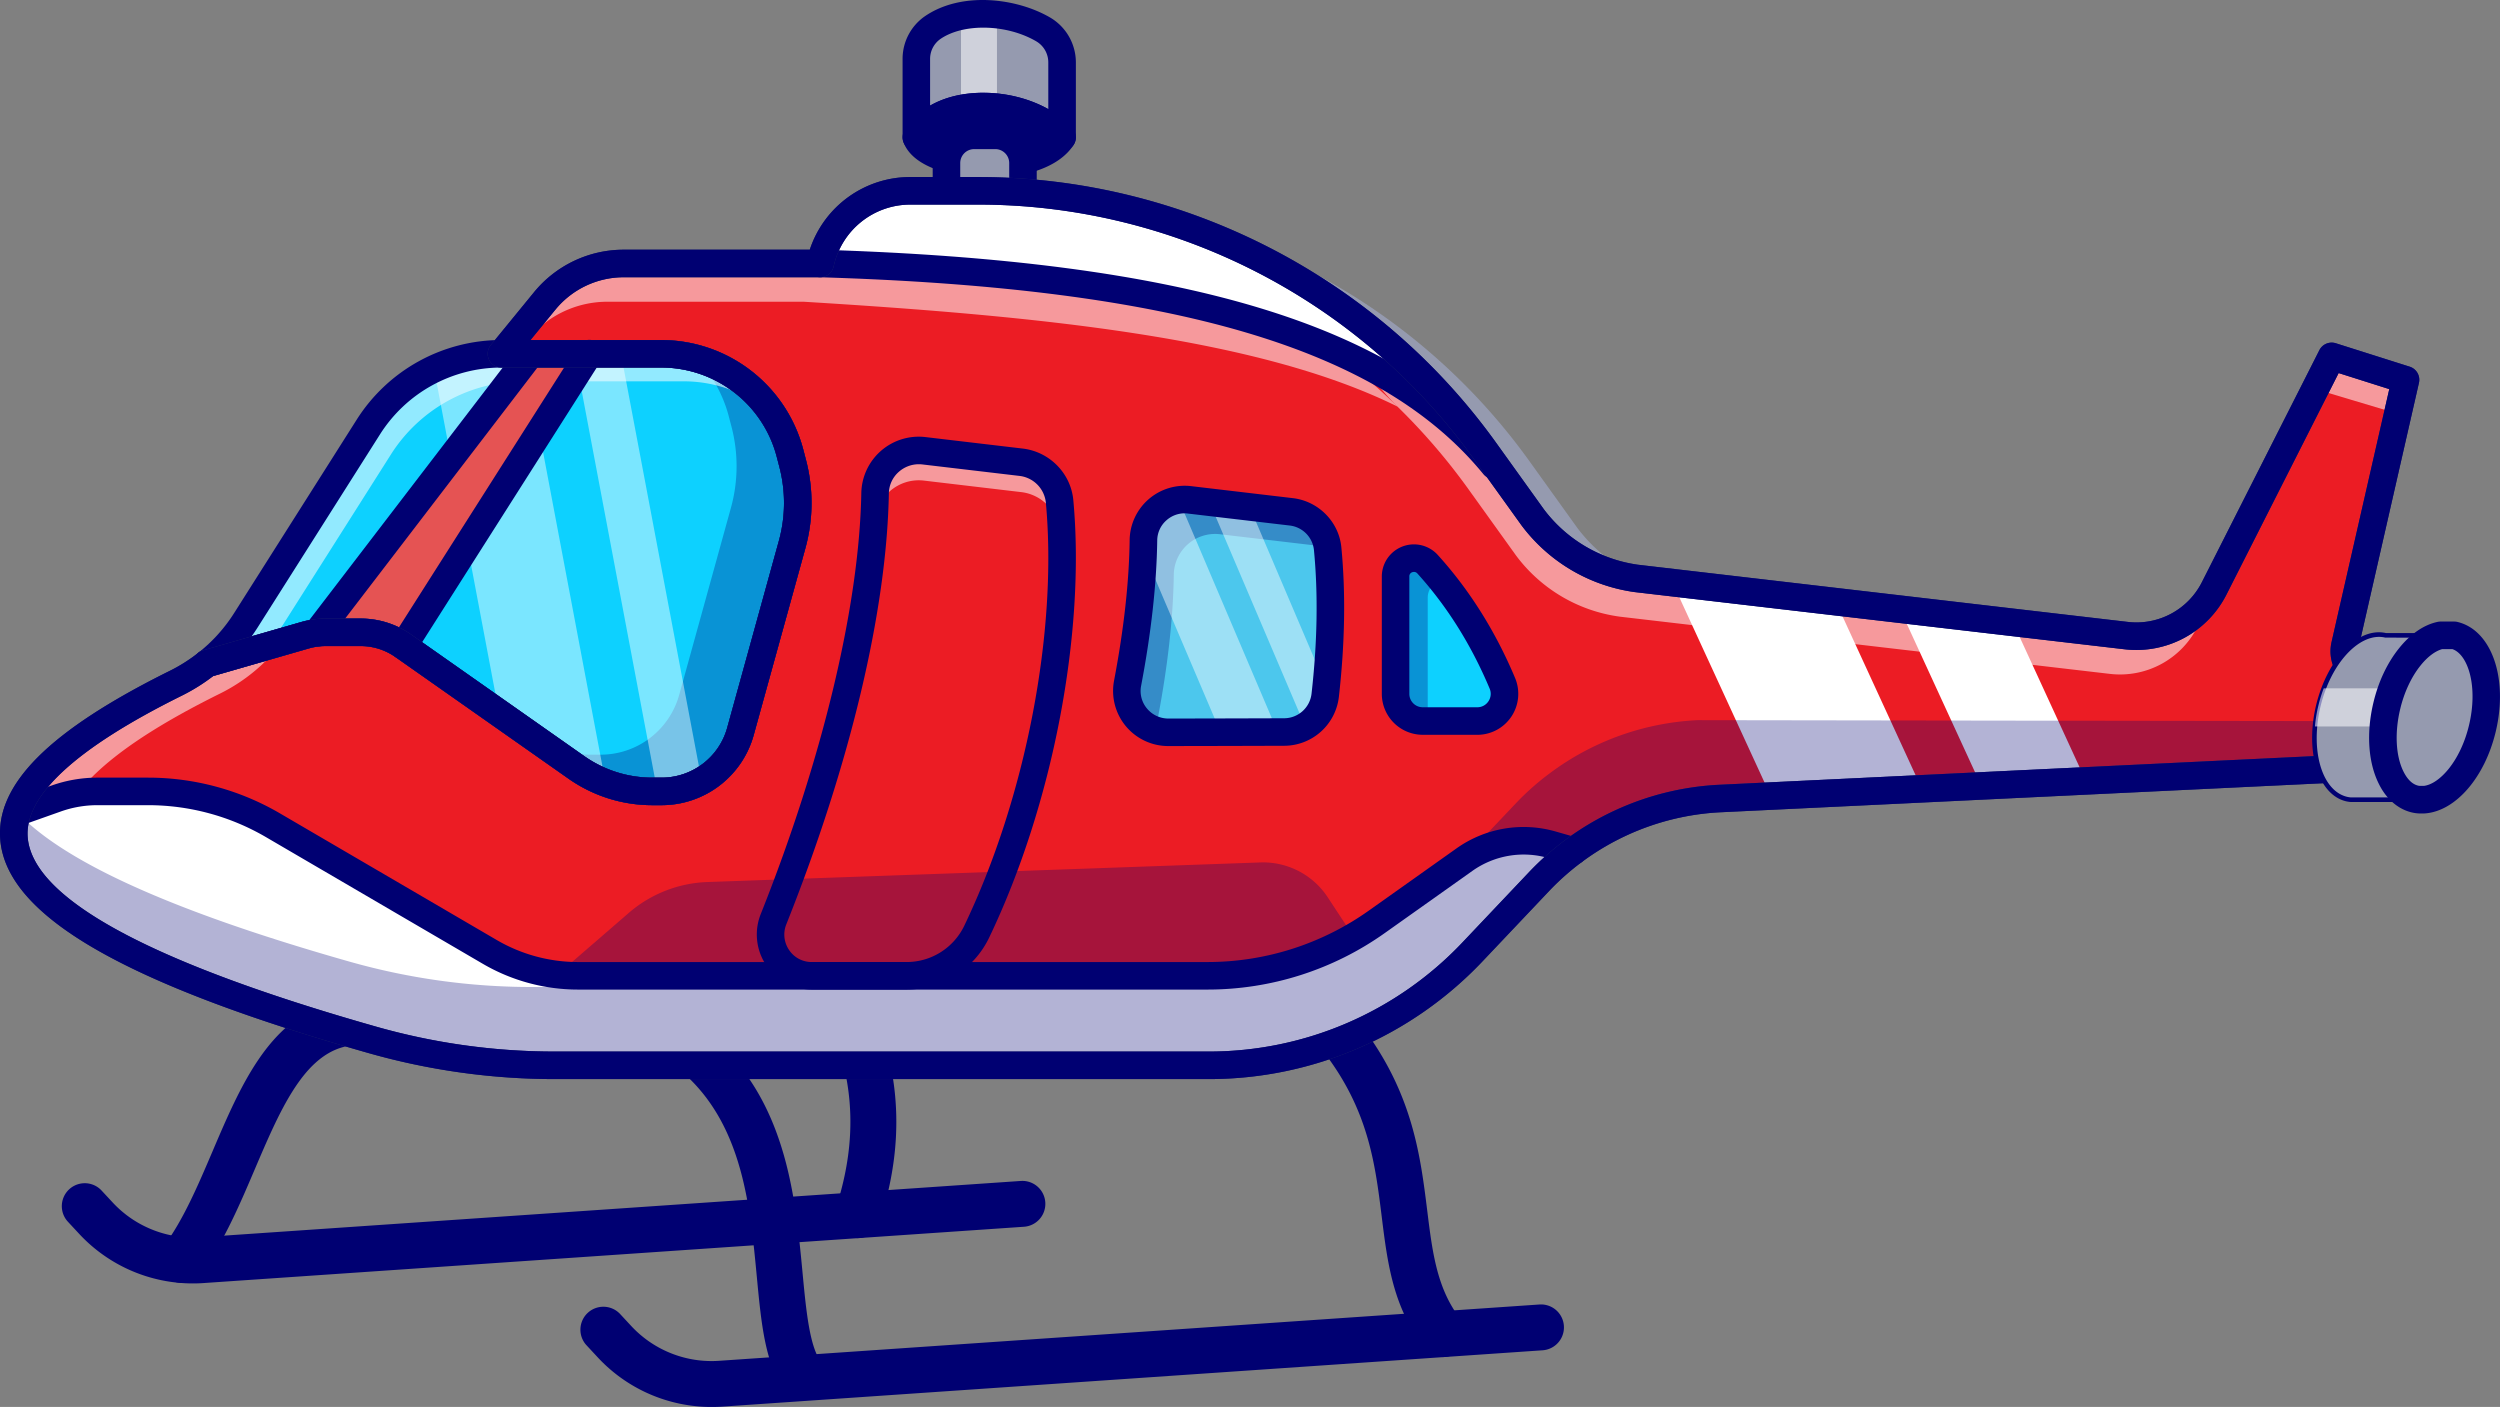 <svg xmlns="http://www.w3.org/2000/svg" viewBox="0 0 2723.01 1532.47"><rect x="0" y="0" width="2723.01" height="1532.47" fill="#808080" stroke="none"/><defs><style>.cls-1{fill:#000072;}.cls-2{fill:#ec1c24;}.cls-3{fill:#fff;}.cls-4{opacity:0.55;}.cls-5{fill:#959aaf;}.cls-6{opacity:0.3;}.cls-7{fill:#0dd1ff;}.cls-8{opacity:0.45;}.cls-9{fill:#e55353;}.cls-10{fill:#263069;}.cls-11{fill:#4cc7ed;}</style></defs><g id="Layer_2" data-name="Layer 2"><g id="Layer_1-2" data-name="Layer 1"><path class="cls-1" d="M775,1532.47a169,169,0,0,1-124.27-54.38l-12.28-13.23a25,25,0,0,1,36.64-34l12.28,13.23a119.47,119.47,0,0,0,97.37,38l892-61.23a25,25,0,0,1,3.43,49.89L788.37,1532Q781.65,1532.48,775,1532.47Z"/><path class="cls-1" d="M210.14,1397.92a169,169,0,0,1-124.26-54.38l-12.29-13.23a25,25,0,0,1,36.64-34l12.29,13.22a119.5,119.5,0,0,0,97.36,38l892-61.23a25,25,0,0,1,3.43,49.89l-891.76,61.2Q216.82,1397.93,210.14,1397.92Z"/><path class="cls-1" d="M875.58,1525.05a24.94,24.94,0,0,1-19.44-9.26c-22.6-27.89-26.88-73.1-31.84-125.45-7.11-75-15.17-160-74.81-216.9a25,25,0,1,1,34.5-36.18c73.16,69.74,82.54,168.78,90.09,248.37,4,42.44,7.81,82.52,20.91,98.68a25,25,0,0,1-19.41,40.74Z"/><path class="cls-1" d="M1571.81,1478.11a25,25,0,0,1-19.63-9.49c-34.89-44.15-40.89-92.52-47.24-143.74-7.13-57.49-14.51-116.94-64.55-180.92a25,25,0,0,1,39.39-30.8c58.56,74.89,67.18,144.31,74.78,205.56,5.7,46,10.63,85.72,36.85,118.89a25,25,0,0,1-19.6,40.5Z"/><path class="cls-1" d="M198.26,1397.36a25,25,0,0,1-19.95-40c21-27.81,37.35-66.23,53.2-103.38,30-70.3,61-143,128.79-161.66a25,25,0,0,1,13.28,48.2c-44.55,12.27-69.58,71-96.08,133.08-17,39.91-34.63,81.17-59.25,113.85A25,25,0,0,1,198.26,1397.36Z"/><path class="cls-1" d="M934.25,1348.56a25,25,0,0,1-23.78-32.74c17.64-54.28,20.47-104.88,8.62-154.68a25,25,0,1,1,48.64-11.57c14,59,10.86,118.44-9.71,181.71A25,25,0,0,1,934.25,1348.56Z"/><path class="cls-2" d="M2666.74,751.3l-27.5,81.55-97.4,4.7-269.9,13-113.85,5.5-64.8,3.1-164.55,8-54.4,2.6a292.68,292.68,0,0,0-160.25,57.2,285.48,285.48,0,0,0-38.3,33.9l-72.6,76.65a393.67,393.67,0,0,1-285.75,122.9H604.09a727.07,727.07,0,0,1-198.65-27.75C93.19,1043.85-6.61,962.25,18.79,884.85,34.64,836.6,99.19,790,191.29,744.3a190.56,190.56,0,0,0,76.4-68.5l133.5-210.65a171.54,171.54,0,0,1,145-79.8l47-57.45A111.58,111.58,0,0,1,679.59,287h213.8A101,101,0,0,1,992,207.85h73.5a679.41,679.41,0,0,1,552.05,283.4l51.75,72.1A169.3,169.3,0,0,0,1782.14,630l39.65,4.65,177.75,20.75,70,8.15,122.95,14.35,123.7,14.45a94.57,94.57,0,0,0,95.35-51.2L2521.69,423.7l17.95-35.5,80.45,25.5-8.45,36.95-57.5,252.05a30.22,30.22,0,0,0,25.35,36.65Z"/><polygon class="cls-3" points="2093.29 859.15 1928.74 867.1 1821.79 634.65 1999.54 655.4 2093.29 859.15"/><polygon class="cls-3" points="2271.94 850.55 2158.09 856.05 2069.54 663.55 2192.49 677.9 2271.94 850.55"/><path class="cls-3" d="M1714.09,926.9a285.48,285.48,0,0,0-38.3,33.9l-72.6,76.65a393.67,393.67,0,0,1-285.75,122.9H604.09a727.07,727.07,0,0,1-198.65-27.75C93.19,1043.85-6.61,962.25,18.79,884.85l.05-.05,42.3-15A135.47,135.47,0,0,1,106.19,862h55.1a269.13,269.13,0,0,1,136,36.85l236.25,138a190.71,190.71,0,0,0,96,26h685.15a320.08,320.08,0,0,0,185.25-59l95-67.35a112.13,112.13,0,0,1,95.55-16.35Z"/><path class="cls-1" d="M1317.44,1162.85H604.09A729.66,729.66,0,0,1,404.76,1135c-223-63.39-348.15-125.66-382.53-190.36-10.54-19.84-12.5-40.22-5.81-60.58l.19-.56L18,882.45l42.3-15.06a137.79,137.79,0,0,1,45.89-7.89h55.1A271.82,271.82,0,0,1,298.5,896.69l236.25,138a188.32,188.32,0,0,0,94.79,25.66h685.15a315.8,315.8,0,0,0,183.8-58.59l95-67.35a114,114,0,0,1,97.68-16.71l28.53,8.2-4.09,3a283.64,283.64,0,0,0-38,33.6l-72.6,76.65A397.88,397.88,0,0,1,1317.44,1162.85ZM20.81,886.76C15,905.4,17,924.08,26.65,942.3c33.71,63.44,157.83,124.9,379.48,187.9a724.41,724.41,0,0,0,198,27.65h713.35a392.84,392.84,0,0,0,283.94-122.12L1674,959.08a288.81,288.81,0,0,1,34.6-31.16l-18.82-5.42a109.09,109.09,0,0,0-93.41,16l-94.95,67.35a320.84,320.84,0,0,1-186.7,59.51H629.54A193.42,193.42,0,0,1,532.23,1039L296,901A266.88,266.88,0,0,0,161.29,864.5h-55.1A132.49,132.49,0,0,0,62,872.11Z"/><g class="cls-4"><path class="cls-3" d="M465.49,1147q-30.3-5.92-60.05-14.35C93.19,1043.85-6.61,962.25,18.79,884.85,34.64,836.6,99.19,790,191.29,744.3a193.13,193.13,0,0,0,45.55-31.45,1.33,1.33,0,0,1,.3-.25L309.19,697s-.05.1-.1.15a191.23,191.23,0,0,1-69.45,58.3C147.54,801.05,83,847.7,67.14,896c-25.4,77.4,74.4,159,386.65,247.75C457.69,1144.8,461.59,1145.85,465.49,1147Z"/></g><path class="cls-5" d="M2666.74,751.3l-1.45,4.3-37.45-5.15a30.12,30.12,0,0,1-15-6.55Z"/><path class="cls-1" d="M2667,758.36l-39.5-5.43a32.66,32.66,0,0,1-16.19-7.1l-6.84-5.61,65.61,9Z"/><path class="cls-5" d="M1792.14,631.15l-10-1.15a169.3,169.3,0,0,1-112.85-66.65l-51.75-72.1a679.36,679.36,0,0,0-375.8-260.15,679.4,679.4,0,0,1,424.15,271.25l51.75,72.1A168.78,168.78,0,0,0,1792.14,631.15Z"/><g class="cls-4"><path class="cls-3" d="M1522.14,442.85c-153.45-76-394.15-98.7-646.8-114.2H661.54a111.4,111.4,0,0,0-78.4,32.2l10.1-33A111.58,111.58,0,0,1,679.59,287H846.74s22.45.55,48,.85c31.85.45,68.45.6,72-.85,6.35-2.6,293.65,36.1,293.65,36.1l180.25,51.8A675.69,675.69,0,0,1,1522.14,442.85Z"/></g><g class="cls-6"><path class="cls-1" d="M2524.14,784.05l-3,45.25-648.45,31.25a292.68,292.68,0,0,0-160.25,57.2,285.48,285.48,0,0,0-38.3,33.9l-72.6,76.65a393.67,393.67,0,0,1-285.75,122.9H602.44a727.07,727.07,0,0,1-198.65-27.75C98.84,1036.8-3.46,957,15.54,881.15c46.65,52.9,160.1,108,364.75,166.15a727.07,727.07,0,0,0,198.65,27.75h713.35A393.52,393.52,0,0,0,1578,952.1l72.6-76.6a285.48,285.48,0,0,1,38.3-33.9,292.29,292.29,0,0,1,160.25-57.2l671.7,1Z"/></g><g class="cls-4"><path class="cls-3" d="M2405.84,650.85l-12.35,31.95a94.57,94.57,0,0,1-95.35,51.2l-534-62.35A169.3,169.3,0,0,1,1651.24,605l-51.75-72.1a679,679,0,0,0-77.35-90c-25.45-24.85-44.25-57.59-73.05-78-113.45-80.55-258.95-115.36-401.65-115.36h-73.5a101,101,0,0,0-79.2,38.35c-25.55-.3-48-.85-48-.85h46.65A101,101,0,0,1,992,207.85h73.5a679.41,679.41,0,0,1,552.05,283.4l51.75,72.1A169.3,169.3,0,0,0,1782.14,630l534.05,62.35A94.51,94.51,0,0,0,2405.84,650.85Z"/></g><path class="cls-5" d="M1156.84,68.05v81.5c-15.65-17.8-42.9-29.5-70.95-32.6h-.05a123,123,0,0,0-39.1,1.5c-20.45,4.2-38.3,14.2-48.65,31.1V64.3a41.53,41.53,0,0,1,18.1-34.45,84.38,84.38,0,0,1,30.55-12.35,124.71,124.71,0,0,1,39.15-1.5c18.2,2,36,7.65,50.6,16.2A41.48,41.48,0,0,1,1156.84,68.05Z"/><path class="cls-1" d="M995.59,158.42V64.3a43.93,43.93,0,0,1,19.2-36.52,86.62,86.62,0,0,1,31.45-12.73,127.62,127.62,0,0,1,39.94-1.53c18.6,2,36.92,7.91,51.58,16.53a44.12,44.12,0,0,1,21.58,38v88.13l-4.38-5c-14.7-16.72-40.62-28.59-69.34-31.76a121.06,121.06,0,0,0-38.37,1.46c-21.47,4.41-37.73,14.77-47,30Zm75.12-44.86a131.4,131.4,0,0,1,15.43.91c27.31,3,52.26,13.66,68.2,28.88V68.05a39.1,39.1,0,0,0-19.11-33.69c-14.06-8.27-31.68-13.9-49.61-15.87A122.79,122.79,0,0,0,1047.25,20a81.75,81.75,0,0,0-29.66,12,39,39,0,0,0-17,32.38v77.39c10.38-12.83,26-21.65,45.65-25.69A120.31,120.31,0,0,1,1070.71,113.56Z"/><g class="cls-4"><path class="cls-3" d="M1085.89,16V117h-.05l-39.1,1.5V17.5A124.71,124.71,0,0,1,1085.89,16Z"/></g><path class="cls-1" d="M998.09,164.55a15,15,0,0,1-15-15V64.3a56.44,56.44,0,0,1,24.7-46.87C1048-9.8,1108-1.95,1144.11,19.26a56.73,56.73,0,0,1,27.73,48.79v81.5a15,15,0,0,1-26.28,9.89c-16.66-19-52.1-30.76-84.34-28-13.6,1.18-38.22,6.1-50.33,25.92A15,15,0,0,1,998.09,164.55Zm73-63.52c25.36,0,50.53,6.51,70.72,17.83V68.05a26.62,26.62,0,0,0-12.93-22.93c-32-18.83-78.81-20.11-104.3-2.85a26.5,26.5,0,0,0-11.52,22V115c12.76-7.35,28.18-12,45.56-13.46Q1064.88,101,1071.12,101Z"/><path class="cls-1" d="M1076.92,193.76a194.59,194.59,0,0,1-20.08-1c-18.34-1.89-62.16-9.38-72.81-37.94a15,15,0,0,1,1.26-13.06c14.08-23,40.13-37.3,73.36-40.17,42.28-3.63,86.28,11.67,109.46,38.1a15,15,0,0,1,1.42,17.89C1153.35,183.22,1114.2,193.76,1076.92,193.76Zm-60-44.12c7.06,5.25,21.55,11,43,13.25,30.4,3.13,59.71-2.15,75.35-12.66-18.62-13.43-47.43-21.07-74.06-18.78C1049.6,132.46,1029.93,136.2,1016.89,149.64Z"/><g class="cls-4"><polygon class="cls-3" points="2620.09 413.7 2611.64 450.65 2521.69 423.7 2539.64 388.2 2620.09 413.7"/></g><path class="cls-1" d="M1156.84,149.55c-26.75,42.45-145.6,35.3-158.75,0C1028.09,100.45,1121.74,109.55,1156.84,149.55Z"/><path class="cls-1" d="M1076.68,181.24a180.64,180.64,0,0,1-18.55-.94c-25.77-2.66-55.69-11.9-62.38-29.88l-.43-1.14.64-1c11.95-19.56,34.6-31.72,63.76-34.23,37.93-3.28,78.63,10.67,99,33.88l1.23,1.4-1,1.58C1145.37,172.44,1109.77,181.24,1076.68,181.24Zm-75.79-31.45c5.71,12.52,28.12,22.48,57.75,25.53,34.94,3.6,79-2.92,95-25.54-19.78-21.24-57.88-33.86-93.53-30.78C1033.15,121.33,1012.17,132.24,1000.89,149.79Z"/><path class="cls-5" d="M1030.91,197.85V177.63a30.22,30.22,0,0,1,30.22-30.22H1084a30.22,30.22,0,0,1,30.22,30.22v22"/><path class="cls-1" d="M1116.74,199.61h-5v-22A27.75,27.75,0,0,0,1084,149.91h-22.89a27.75,27.75,0,0,0-27.72,27.72v20.22h-5V177.63a32.75,32.75,0,0,1,32.72-32.72H1084a32.76,32.76,0,0,1,32.72,32.72Z"/><path class="cls-1" d="M1114.24,214.61a15,15,0,0,1-15-15v-22A15.23,15.23,0,0,0,1084,162.41h-22.89a15.23,15.23,0,0,0-15.22,15.22v20.22a15,15,0,1,1-30,0V177.63a45.27,45.27,0,0,1,45.22-45.22H1084a45.27,45.27,0,0,1,45.22,45.22v22A15,15,0,0,1,1114.24,214.61Z"/><path class="cls-7" d="M867.74,593.25l-56.3,203.6A88.83,88.83,0,0,1,725.79,862H715.64c-3.25,0-6.5-.1-9.7-.35a143.8,143.8,0,0,1-57.75-16.4,147.33,147.33,0,0,1-15.4-9.4l-101.5-71.3-59.5-41.8-.05,0-27.3-19.2a81.1,81.1,0,0,0-46.75-14.8h-37.8a82.13,82.13,0,0,0-22.55,3.15L230.39,722.7a188.44,188.44,0,0,0,42.3-46.9l133.5-210.65a171.62,171.62,0,0,1,57.95-56.1c1.4-.85,2.85-1.65,4.3-2.45a171.37,171.37,0,0,1,82.75-21.25h174.1A144.86,144.86,0,0,1,865.34,493.1l2.85,10.9A170,170,0,0,1,867.74,593.25Z"/><path class="cls-1" d="M725.79,864.5H715.64c-3.57,0-6.8-.12-9.89-.35A145.39,145.39,0,0,1,647,847.46a150,150,0,0,1-15.66-9.56L443,705.55a78.23,78.23,0,0,0-45.31-14.35h-37.8A79.37,79.37,0,0,0,338,694.26L218.89,728.62l10-7.88a185.51,185.51,0,0,0,41.74-46.28l133.5-210.65a174.94,174.94,0,0,1,58.8-56.91c1.39-.85,2.87-1.67,4.35-2.49a174.47,174.47,0,0,1,84-21.56h174.1A147.38,147.38,0,0,1,867.76,492.46l2.85,10.91a172.68,172.68,0,0,1-.46,90.55l-56.3,203.6a91.31,91.31,0,0,1-88.06,67ZM359.89,686.2h37.8a83.26,83.26,0,0,1,48.19,15.26L634.23,833.81A147.75,147.75,0,0,0,649.36,843a140.55,140.55,0,0,0,56.75,16.12c3,.23,6.09.34,9.53.34h10.15A86.36,86.36,0,0,0,809,796.19l56.3-203.61a167.62,167.62,0,0,0,.43-87.93l-2.85-10.91A142.36,142.36,0,0,0,725.29,387.85H551.19a169.35,169.35,0,0,0-81.54,20.94c-1.42.78-2.84,1.57-4.21,2.4a169.94,169.94,0,0,0-57.14,55.3L274.8,677.14A189.31,189.31,0,0,1,241,717l95.66-27.59A84.37,84.37,0,0,1,359.89,686.2Z"/><g class="cls-6"><path class="cls-1" d="M867.74,593.25l-56.3,203.6A88.86,88.86,0,0,1,725.79,862H715.64a144.4,144.4,0,0,1-82.85-26.15l-27.1-19.05A144.71,144.71,0,0,0,644,822h10.15a88.86,88.86,0,0,0,85.65-65.15l56.3-203.6a170,170,0,0,0,.45-89.25l-2.85-10.9a144.57,144.57,0,0,0-36.5-64.2A144.86,144.86,0,0,1,865.34,493.1l2.85,10.9A170,170,0,0,1,867.74,593.25Z"/></g><g class="cls-4"><path class="cls-3" d="M855.54,466.85a144.75,144.75,0,0,0-110.75-51.5H570.69a171.54,171.54,0,0,0-145,79.8l-132.8,209.5-62.5,18.05a188.44,188.44,0,0,0,42.3-46.9l133.5-210.65a171.54,171.54,0,0,1,145-79.8h174.1A144.8,144.8,0,0,1,855.54,466.85Z"/></g><g class="cls-8"><path class="cls-3" d="M658.19,845.25a147.33,147.33,0,0,1-15.4-9.4l-101.5-71.3-67.15-355.5c1.4-.85,2.85-1.65,4.3-2.45a171.37,171.37,0,0,1,82.75-21.25h10.1Z"/></g><g class="cls-8"><path class="cls-3" d="M765.49,856.9a89.1,89.1,0,0,1-29.7,5.1H725.64c-3.25,0-6.5-.1-9.7-.35l-90-476.3h50.4Z"/></g><polygon class="cls-9" points="566.74 385.35 641.74 385.35 444.72 695.2 398.95 688.94 346.36 689.19 566.74 385.35"/><path class="cls-1" d="M446,697.9l-47.36-6.48-57.17.3,224-308.87h80.82Zm-47-11.46,44.53,6.07L637.19,387.85H568L351.28,686.67Z"/><path class="cls-1" d="M225.39,737.7h0a15,15,0,1,1,15-15A15,15,0,0,1,225.34,737.7Z"/><path class="cls-3" d="M1526.44,388.15a143.37,143.37,0,0,1-4.3,16l-141.2-50.45-295-55.15L893.39,287A101,101,0,0,1,992,207.85h73.5A679.49,679.49,0,0,1,1526.44,388.15Z"/><path class="cls-1" d="M439.45,718.48a15,15,0,0,1-12.64-23.05L629.09,377.3a15,15,0,1,1,25.31,16.1L452.12,711.53A15,15,0,0,1,439.45,718.48Z"/><path class="cls-1" d="M345.11,704.32a15,15,0,0,1-11.9-24.13l232.87-304a15,15,0,1,1,23.82,18.24L357,698.44A15,15,0,0,1,345.11,704.32Z"/><path class="cls-1" d="M1627.37,522a15,15,0,0,1-11.62-5.5C1503.94,379.87,1281,313.72,893,302a15,15,0,1,1,.91-30c397.51,12,627.31,81.52,745.1,225.46a15,15,0,0,1-11.59,24.5Z"/><path class="cls-1" d="M1314.7,1077.85H629.56a205.65,205.65,0,0,1-103.66-28.06l-236.22-138A254.78,254.78,0,0,0,161.27,877H106.18a119.25,119.25,0,0,0-40,6.89l-42.33,15a15,15,0,0,1-10-28.28l42.33-15A149.2,149.2,0,0,1,106.18,847h55.09a284.82,284.82,0,0,1,143.54,38.86l236.23,138a175.6,175.6,0,0,0,88.52,24H1314.7a303.5,303.5,0,0,0,176.58-56.28l94.91-67.34a126.34,126.34,0,0,1,108.35-18.53l23.67,6.76a15,15,0,0,1-8.24,28.85l-23.67-6.76a96.49,96.49,0,0,0-82.75,14.15l-94.9,67.33A333.41,333.41,0,0,1,1314.7,1077.85Z"/><path class="cls-2" d="M1006.4,491l105.81,12.5a47.51,47.51,0,0,1,41.88,42.58c14,151.37-26.89,336.47-90.31,468.79a84.19,84.19,0,0,1-75.86,48H884.2c-31.86,0-53.43-32.18-41.63-61.77C904.1,846.76,950.69,674.6,953.15,537.16,953.65,509.07,978.5,487.68,1006.4,491Z"/><g class="cls-4"><path class="cls-3" d="M842.57,1033.58C904.1,879.26,950.69,707.1,953.15,569.66c.51-28.09,25.35-49.48,53.25-46.18L1112.22,536a47.5,47.5,0,0,1,41.87,42.58q2.06,22.29,2.55,45.47a691.25,691.25,0,0,0-2.55-78,47.5,47.5,0,0,0-41.87-42.58L1006.4,491c-27.9-3.3-52.74,18.09-53.25,46.18-2.46,137.44-49,309.6-110.58,463.92a44.78,44.78,0,0,0-.18,33.07C842.46,1034,842.5,1033.76,842.57,1033.58Z"/></g><g class="cls-6"><path class="cls-10" d="M897.09,845.8c-9.3,30.8-19.55,61.55-30.5,91.9a37.42,37.42,0,0,1,2.35-18.6C878.54,895,888,870.5,897.09,845.8Z"/><path class="cls-1" d="M865.37,948.43,864.11,938a39.72,39.72,0,0,1,2.51-19.83c10.09-25.32,19.55-50,28.13-73.23l4.74,1.58c-9.07,30-19.35,61-30.55,92Z"/></g><path class="cls-11" d="M1444.49,747.65c-.35,3.25-.7,6.45-1,9.7a45.21,45.21,0,0,1-44.65,39.95h-7.1c-19.9.1-41,.15-62.3.2-19.1,0-38.3,0-56.8.1-28.25,0-49.7-25.6-44.45-53.3,9.65-50.5,15.65-99.25,17-144.45.15-3.85.25-7.65.3-11.45A45,45,0,0,1,1284,544.55a46.88,46.88,0,0,1,11.85-.15l21.55,2.55,43.75,5.15,45.4,5.35a45,45,0,0,1,39.6,40.1C1450.69,645.1,1449.84,696,1444.49,747.65Z"/><path class="cls-1" d="M1272.51,800.1a47.55,47.55,0,0,1-46.82-56.26c10-52.1,15.66-100.57,17-144.06.15-3.85.25-7.63.3-11.41a47.26,47.26,0,0,1,40.69-46.29,49.59,49.59,0,0,1,12.49-.16L1406.83,555c22.08,2.64,39.66,20.44,41.8,42.34,4.44,46.45,3.89,97.12-1.65,150.6h0l-1,9.7a47.71,47.71,0,0,1-47.12,42.18h-7.12c-19.11.1-39.4.15-59.81.2l-59.28.1Zm17.93-253.5a42.43,42.43,0,0,0-42.5,41.83c0,3.83-.15,7.65-.3,11.52-1.3,43.73-7,92.47-17,144.82a42.55,42.55,0,0,0,41.91,50.33h.08l59.27-.1c20.42,0,40.69-.1,59.82-.2h7.11a42.26,42.26,0,0,0,21.33-5.85A42.7,42.7,0,0,0,1441,757.07l1-9.68c5.5-53.15,6-103.48,1.64-149.6-1.91-19.57-17.64-35.49-37.41-37.86l-110.69-13A46.32,46.32,0,0,0,1290.44,546.6Z"/><g class="cls-6"><path class="cls-1" d="M1445.94,596.25a33.78,33.78,0,0,0-6.4-1.3L1328.89,581.9a45.07,45.07,0,0,0-50.4,44c-.65,48.35-6.85,101.1-17.3,155.9a42.83,42.83,0,0,0-.4,14.25,45,45,0,0,1-32.65-51.75c10.45-54.8,16.65-107.55,17.3-155.9a45.09,45.09,0,0,1,50.4-44l110.7,13.05A45,45,0,0,1,1445.94,596.25Z"/></g><path class="cls-7" d="M1555,614.63q50.16,55.36,81.36,129.55a29.64,29.64,0,0,1-27.26,41.17h-59.45a29.58,29.58,0,0,1-29.58-29.58V627.89C1520.08,609.51,1542.67,601,1555,614.63Z"/><path class="cls-1" d="M1609.11,787.85h-59.45a32.12,32.12,0,0,1-32.08-32.08V627.89A22,22,0,0,1,1531.89,607a22.26,22.26,0,0,1,25,6c33.48,36.94,61,80.77,81.82,130.26a32.15,32.15,0,0,1-29.57,44.64Zm-68.9-177.42a18.28,18.28,0,0,0-6.52,1.21,17.1,17.1,0,0,0-11.11,16.25V755.77a27.11,27.11,0,0,0,27.08,27.08h59.45a27.14,27.14,0,0,0,25-37.7c-20.59-49-47.82-92.32-80.91-128.84h0A17.14,17.14,0,0,0,1540.21,610.43Z"/><g class="cls-6"><path class="cls-1" d="M1555.09,651.1V779a29.42,29.42,0,0,0,.7,6.35h-6.15a29.59,29.59,0,0,1-29.55-29.6V627.9c0-18.4,22.6-26.9,34.9-13.25q7.65,8.4,14.75,17.25A19.66,19.66,0,0,0,1555.09,651.1Z"/></g><path class="cls-1" d="M987.92,1077.85H884.2a60,60,0,0,1-55.56-82.33C896,826.47,936,659.3,938.15,536.89a62.58,62.58,0,0,1,70-60.81L1114,488.58c29.21,3.45,52.36,27,55.06,56.1,13.44,145.27-22.56,332.37-91.72,476.66A99.76,99.76,0,0,1,987.92,1077.85Zm12.88-572.2a32.86,32.86,0,0,0-21.59,8.09,31.82,31.82,0,0,0-11.06,23.68c-2.29,127.75-41.94,294.39-111.64,469.21a29.79,29.79,0,0,0,3,28.15,29.39,29.39,0,0,0,24.68,13.07H987.92a69.62,69.62,0,0,0,62.34-39.48c67-139.75,101.87-320.67,88.89-460.93a32.63,32.63,0,0,0-28.69-29.07l-105.82-12.5h0A33,33,0,0,0,1000.8,505.65Z"/><g class="cls-8"><path class="cls-3" d="M1391.69,797.3c-19.9.1-41,.15-62.3.2l-84.25-197.65c.15-3.85.25-7.65.3-11.45A45,45,0,0,1,1284,544.55Z"/></g><g class="cls-8"><path class="cls-3" d="M1444.49,747.65c-.35,3.25-.7,6.45-1,9.7a44.91,44.91,0,0,1-22,33.75L1317.39,547l43.75,5.15Z"/></g><path class="cls-1" d="M1272.53,812.61a60.06,60.06,0,0,1-59.12-71.12c10.68-56.06,16.42-107.63,17-153.29a60,60,0,0,1,67.15-58.68l110.66,13.06c27.91,3.29,50.11,25.8,52.79,53.53,4.81,50,3.91,104.79-2.7,162.91a60.11,60.11,0,0,1-59.54,53.28h0c-39.52.14-84.63.26-126.23.31Zm17.91-253.51a29.82,29.82,0,0,0-19.81,7.5,29.47,29.47,0,0,0-10.17,22c-.66,47.41-6.57,100.73-17.58,158.5a29.69,29.69,0,0,0,6.35,24.54,30.18,30.18,0,0,0,23.3,11h0c41.57-.05,86.66-.17,126.15-.31h0a30.11,30.11,0,0,0,29.84-26.67c6.37-56,7.25-108.74,2.63-156.64a30,30,0,0,0-26.43-26.62l-110.66-13A30.2,30.2,0,0,0,1290.44,559.1Z"/><path class="cls-1" d="M1609.11,800.35h-59.45a44.63,44.63,0,0,1-44.58-44.58V627.89a35,35,0,0,1,61.05-23.33c34.43,38,62.71,83,84.07,133.81a44.64,44.64,0,0,1-41.09,62Zm-68.95-177.43a5.55,5.55,0,0,0-2,.38,4.59,4.59,0,0,0-3.11,4.59V755.77a14.6,14.6,0,0,0,14.58,14.58h59.45a14.34,14.34,0,0,0,12.13-6.51,14.49,14.49,0,0,0,1.3-13.85c-20-47.66-46.5-89.82-78.64-125.29h0A4.93,4.93,0,0,0,1540.16,622.92Z"/><path class="cls-1" d="M720.79,877H710.64a158.53,158.53,0,0,1-91.46-28.87L430.82,715.77a65.88,65.88,0,0,0-38.13-12.07h-37.8a67.27,67.27,0,0,0-18.42,2.57L229.55,737.11a15,15,0,0,1-13.47-26.17A172.92,172.92,0,0,0,255,667.77l133.5-210.65a186.56,186.56,0,0,1,157.67-86.77h174.1A160,160,0,0,1,874.84,489.26l2.86,10.94a185.07,185.07,0,0,1-.5,97.06L820.9,800.85A104.15,104.15,0,0,1,720.79,877ZM354.89,673.7h37.8a95.72,95.72,0,0,1,55.39,17.54L636.41,823.58A128.71,128.71,0,0,0,710.64,847h10.15A74.08,74.08,0,0,0,792,792.85l56.29-203.59v0a155.24,155.24,0,0,0,.41-81.37l-2.87-11a130,130,0,0,0-125.54-96.55H546.19a156.56,156.56,0,0,0-132.33,72.83L280.36,683.83q-3,4.68-6.17,9.19l54-15.58A97.1,97.1,0,0,1,354.89,673.7Z"/><path class="cls-10" d="M1317.44,1175.35H604.09A741.92,741.92,0,0,1,401.35,1147c-266-75.6-393.4-149.2-401-231.6-5.59-60.79,53-119.43,184.27-184.57A175.74,175.74,0,0,0,216,711a15.1,15.1,0,0,1,5.83-2.84l106.36-30.68a97.1,97.1,0,0,1,26.7-3.74h37.8a95.72,95.72,0,0,1,55.39,17.54L636.41,823.58A128.71,128.71,0,0,0,710.64,847h10.15A74.08,74.08,0,0,0,792,792.85l56.29-203.59a155.21,155.21,0,0,0,.42-81.39l-2.87-11a130,130,0,0,0-125.54-96.55H546.19a15,15,0,0,1-11.61-24.5l47-57.45a126.14,126.14,0,0,1,98-46.4H882a115.2,115.2,0,0,1,110-79.15h73.5c223.21,0,434.15,108.29,564.24,289.66l51.75,72.1a155.06,155.06,0,0,0,102.69,60.53l533.76,62.31a79.86,79.86,0,0,0,80.23-43.08l128.1-252.94a15,15,0,0,1,17.91-7.53l80.45,25.5a15,15,0,0,1,10.1,17.64l-65.95,289a15.24,15.24,0,0,0,12.79,18.46l87.22,11.94A15,15,0,0,1,2681,756.09l-27.5,81.55a15,15,0,0,1-13.5,10.19l-764.9,36.85a276.45,276.45,0,0,0-188.38,86.44l-72.6,76.65A410.44,410.44,0,0,1,1317.44,1175.35Zm-1085.18-439A206.56,206.56,0,0,1,198,757.74C82.48,815,26.05,867.15,30.24,912.68c6.13,66.55,133.74,135.69,379.3,205.49a711.72,711.72,0,0,0,194.55,27.18h713.35a380.27,380.27,0,0,0,274.86-118.22l72.6-76.64a306.25,306.25,0,0,1,208.73-95.77l754.67-36.36,18.43-54.66-69.28-9.49a45.23,45.23,0,0,1-37.93-54.85l62.88-275.53-55.14-17.48L2424.93,647.93a110,110,0,0,1-110.48,59.32l-534-62.35a185.56,185.56,0,0,1-123.14-72.59L1605.36,500c-124.48-173.54-326.3-277.15-539.87-277.15H992a85.47,85.47,0,0,0-84,67.4A15,15,0,0,1,893.39,302H679.59a96.23,96.23,0,0,0-74.74,35.4l-27,33H720.29A160,160,0,0,1,874.84,489.26l2.86,10.94a185.07,185.07,0,0,1-.5,97.06L820.9,800.85A104.15,104.15,0,0,1,720.79,877H710.64a158.53,158.53,0,0,1-91.46-28.87L430.82,715.77a65.88,65.88,0,0,0-38.13-12.07h-37.8a67.27,67.27,0,0,0-18.42,2.57Z"/><path class="cls-1" d="M1317.44,1175.35H604.09A741.92,741.92,0,0,1,401.35,1147c-266-75.6-393.4-149.2-401-231.6-5.59-60.79,53-119.43,184.27-184.57A175.74,175.74,0,0,0,216,711a15.1,15.1,0,0,1,5.83-2.84l106.36-30.68a97.1,97.1,0,0,1,26.7-3.74h37.8a95.72,95.72,0,0,1,55.39,17.54L636.41,823.58A128.71,128.71,0,0,0,710.64,847h10.15A74.08,74.08,0,0,0,792,792.85l56.29-203.59a155.21,155.21,0,0,0,.42-81.39l-2.87-11a130,130,0,0,0-125.54-96.55H546.19a15,15,0,0,1-11.61-24.5l47-57.45a126.14,126.14,0,0,1,98-46.4H882a115.2,115.2,0,0,1,110-79.15h73.5c223.21,0,434.15,108.29,564.24,289.66l51.75,72.1a155.06,155.06,0,0,0,102.69,60.53l533.76,62.31a79.86,79.86,0,0,0,80.23-43.08l128.1-252.94a15,15,0,0,1,17.91-7.53l80.45,25.5a15,15,0,0,1,10.1,17.64l-65.95,289a15.24,15.24,0,0,0,12.79,18.46l87.22,11.94A15,15,0,0,1,2681,756.09l-27.5,81.55a15,15,0,0,1-13.5,10.19l-764.9,36.85a276.45,276.45,0,0,0-188.38,86.44l-72.6,76.65A410.44,410.44,0,0,1,1317.44,1175.35Zm-1085.18-439A206.56,206.56,0,0,1,198,757.74C82.48,815,26.05,867.15,30.24,912.68c6.13,66.55,133.74,135.69,379.3,205.49a711.72,711.72,0,0,0,194.55,27.18h713.35a380.27,380.27,0,0,0,274.86-118.22l72.6-76.64a306.25,306.25,0,0,1,208.73-95.77l754.67-36.36,18.43-54.66-69.28-9.49a45.23,45.23,0,0,1-37.93-54.85l62.88-275.53-55.14-17.48L2424.93,647.93a110,110,0,0,1-110.48,59.32l-534-62.35a185.56,185.56,0,0,1-123.14-72.59L1605.36,500c-124.48-173.54-326.3-277.15-539.87-277.15H992a85.47,85.47,0,0,0-84,67.4A15,15,0,0,1,893.39,302H679.59a96.23,96.23,0,0,0-74.74,35.4l-27,33H720.29A160,160,0,0,1,874.84,489.26l2.86,10.94a185.07,185.07,0,0,1-.5,97.06L820.9,800.85A104.15,104.15,0,0,1,720.79,877H710.64a158.53,158.53,0,0,1-91.46-28.87L430.82,715.77a65.88,65.88,0,0,0-38.13-12.07h-37.8a67.27,67.27,0,0,0-18.42,2.57Z"/><path class="cls-5" d="M2703.73,793.73c-10.41,43.33-37.19,75.08-63,77.31h-5.37a26.71,26.71,0,0,1-5-.72c-11.19-2.68-20.09-11.26-26.05-23.63-9.49-19.31-11.72-48-4.52-78,5-21.14,14-39.47,24.88-53,10.08-12.63,21.8-21.08,33.58-23.63h15C2701.89,699,2715.57,744.5,2703.73,793.73Z"/><path class="cls-1" d="M2635.32,873.54a28.43,28.43,0,0,1-5.56-.79c-11.61-2.78-21.2-11.42-27.72-25-10-20.38-11.78-50.15-4.7-79.63,5-20.83,13.73-39.51,25.36-54,10.68-13.39,22.79-21.86,35-24.51l.53-.06,15.58.07c30,7.26,44.49,54.21,32.35,104.68h0c-10.46,43.55-37.9,76.86-65.26,79.22Zm23.18-179c-11,2.47-22,10.31-31.9,22.69-11.17,13.93-19.6,31.92-24.39,52-6.82,28.39-5.2,56.9,4.32,76.28,5.87,12.18,14.3,19.89,24.4,22.31a23.27,23.27,0,0,0,4.49.65h5.27c25.06-2.17,50.64-33.88,60.6-75.39h0c11.47-47.61-1.26-91.72-28.37-98.57Z"/><path class="cls-5" d="M2630.34,870.3a28.77,28.77,0,0,0,5,.75h-74.9a29.69,29.69,0,0,1-4.7-.75c-24.3-5.85-37.85-39.2-34.3-79.1a151.74,151.74,0,0,1,3.7-22.5,155.13,155.13,0,0,1,5.85-19c14.75-38.7,42.7-63.65,67.6-57.7h59.65c-11.8,2.55-23.5,11-33.6,23.65a125.41,125.41,0,0,0-19,34,139.43,139.43,0,0,0-5.85,19,146.23,146.23,0,0,0-3.65,22.5c-1.95,21.5,1.05,41.1,8.15,55.5C2610.24,859.05,2619.14,867.65,2630.34,870.3Z"/><path class="cls-1" d="M2635.34,873.55h-74.9a31.85,31.85,0,0,1-5.32-.83c-25-6-39.91-39.64-36.17-81.74a155,155,0,0,1,3.76-22.87,157.82,157.82,0,0,1,5.95-19.25c15.59-40.91,44.48-65.23,70.22-59.31h82.75l-22.86,4.94c-11.07,2.4-22.19,10.27-32.17,22.77A123.19,123.19,0,0,0,2608,750.63a137.55,137.55,0,0,0-5.75,18.64,145.44,145.44,0,0,0-3.6,22.13c-1.88,20.8.92,40,7.9,54.2,5.88,12.19,14.31,19.88,24.39,22.27h0a26.85,26.85,0,0,0,4.56.69Zm-44.1-179.86c-21.35,0-44.82,22.6-57.92,56.95a153.8,153.8,0,0,0-5.75,18.65,150.44,150.44,0,0,0-3.64,22.13c-3.52,39.58,9.8,71,32.4,76.45a27.55,27.55,0,0,0,4.35.69h59c-7.11-4.34-13.09-11.37-17.62-20.76-7.37-14.95-10.35-35.13-8.39-56.81a151,151,0,0,1,3.71-22.87,142.24,142.24,0,0,1,5.95-19.27,128.36,128.36,0,0,1,19.38-34.7c6.92-8.67,14.44-15.29,22.18-19.59l-46.86-.07A29.07,29.07,0,0,0,2591.24,693.69Z"/><g class="cls-4"><path class="cls-3" d="M2605.64,749.75a139.43,139.43,0,0,0-5.85,19,146.23,146.23,0,0,0-3.65,22.5h-74.7a151.74,151.74,0,0,1,3.7-22.5,155.13,155.13,0,0,1,5.85-19Z"/></g><path class="cls-1" d="M2640.69,886h-6a40.14,40.14,0,0,1-7.88-1.13c-15.16-3.63-28-14.9-36.07-31.71-11.38-23.16-13.44-55.26-5.58-88,5.38-22.6,15-43,27.75-58.9,12.49-15.64,27-25.65,42.11-28.91a14.81,14.81,0,0,1,3.18-.34h15a15,15,0,0,1,3.53.42c37.3,9,55.55,61.63,41.56,119.75-11.87,49.4-43.26,85.9-76.33,88.74Q2641.34,886,2640.69,886Zm-5-30H2640c17-1.95,39.84-26.87,49.19-65.81h0c10.28-42.72-1.1-77.35-18-83.15H2660c-7.74,2.16-16.09,8.49-23.67,18-9.89,12.33-17.7,29.07-22,47.14-6.16,25.66-4.89,51,3.39,67.87,3,6.15,8.1,13.75,16.1,15.66A12.42,12.42,0,0,0,2635.71,856Z"/><g class="cls-4"><path class="cls-3" d="M237.14,712.6,309.19,697s-.05.1-.1.15c-21.25,4.65-48.8,10.65-72.25,15.75A1.33,1.33,0,0,1,237.14,712.6Z"/><path class="cls-1" d="M228.86,717.14l7.75-7,75.08-16.31V698l-1.38,1.37-.69.15c-21.25,4.65-48.8,10.66-72.25,15.76Z"/></g><g class="cls-6"><path class="cls-1" d="M605.69,1062.85l79.14-68.47a138.48,138.48,0,0,1,85.7-33.67l602.17-21.33a84.33,84.33,0,0,1,73.43,37.92l22.28,33.88-49.82,43-103.89,8.63Z"/></g></g></g></svg>